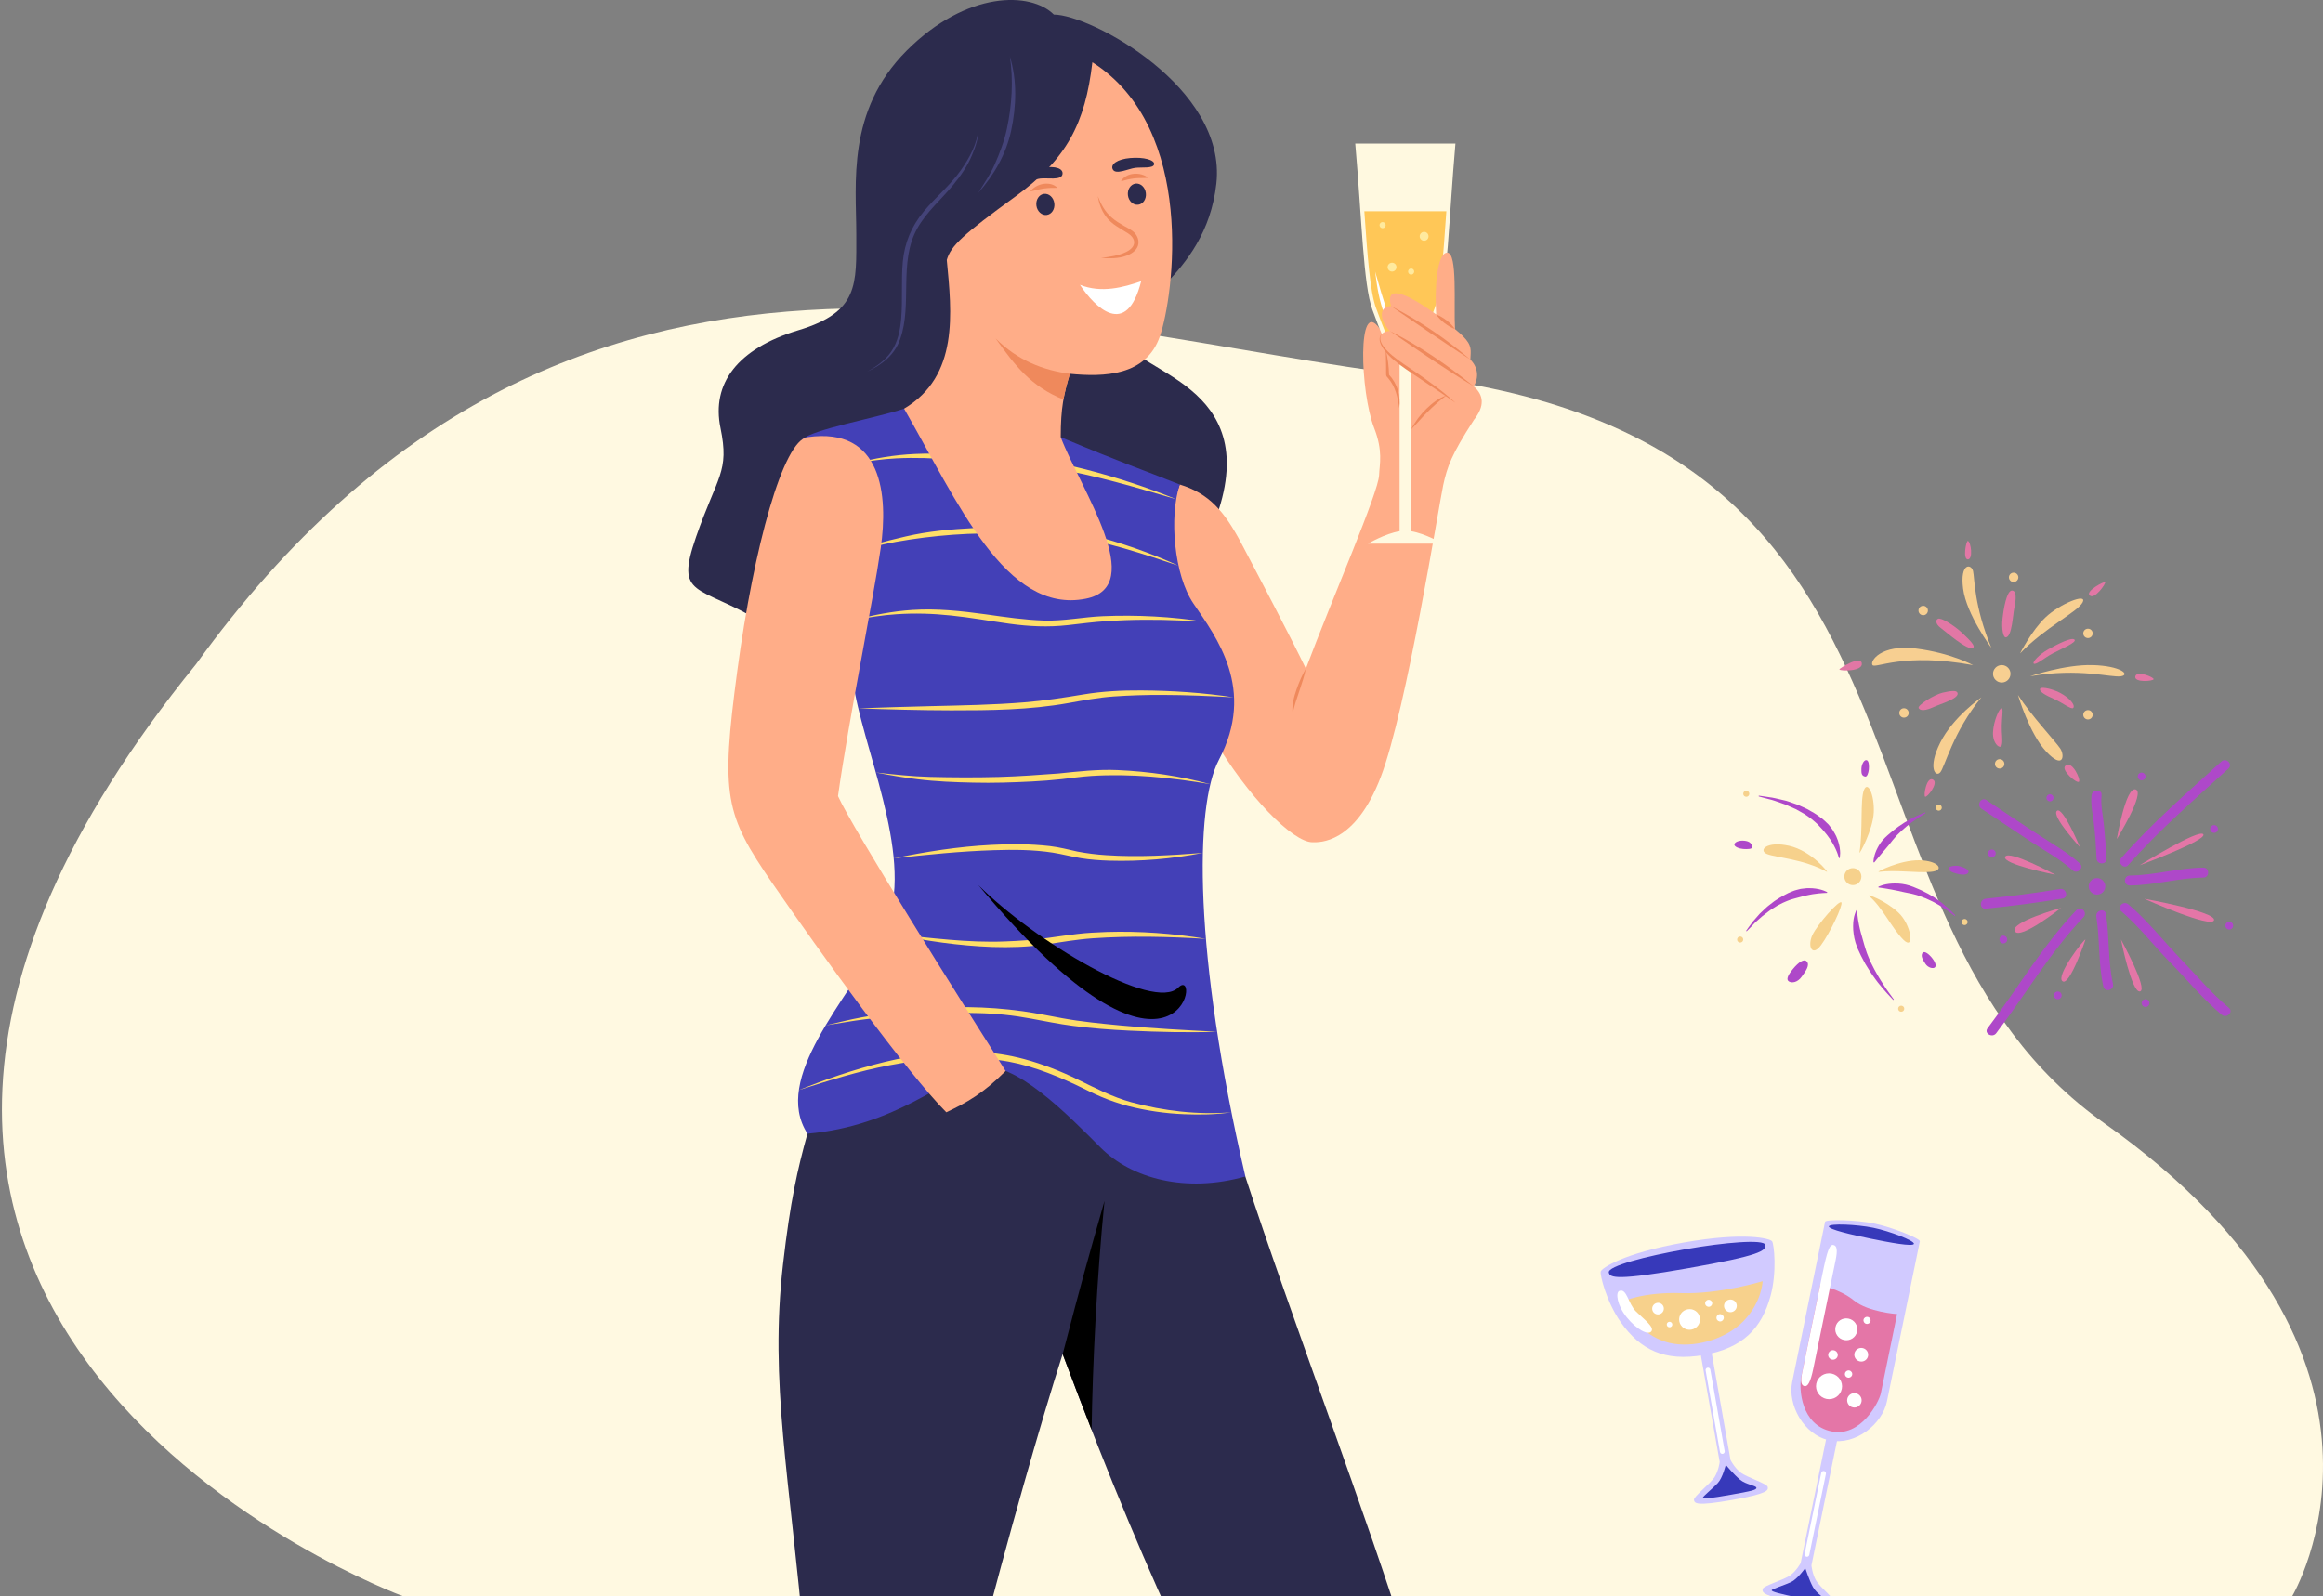 <svg xmlns="http://www.w3.org/2000/svg" xmlns:xlink="http://www.w3.org/1999/xlink" preserveAspectRatio="xMidYMid meet" width="486" height="334" viewBox="0 0 486 334" style="width:100%;height:100%"><rect x="0" y="0" width="486" height="334" fill="#808080" stroke="none"/><defs><animateTransform repeatCount="indefinite" dur="2.002s" begin="0s" xlink:href="#_R_G_L_4_G" fill="freeze" attributeName="transform" from="0.75 0.75" to="0.75 0.75" type="scale" additive="sum" keyTimes="0;0.5;1" values="0.75 0.75;1 1;0.75 0.75" keySplines="0.333 0 0.667 1;0.333 0 0.833 1" calcMode="spline"/><animateTransform repeatCount="indefinite" dur="2.002s" begin="0s" xlink:href="#_R_G_L_4_G" fill="freeze" attributeName="transform" from="-33.182 -27.195" to="-33.182 -27.195" type="translate" additive="sum" keyTimes="0;1" values="-33.182 -27.195;-33.182 -27.195" keySplines="0 0 1 1" calcMode="spline"/><animateTransform repeatCount="indefinite" dur="2.002s" begin="0s" xlink:href="#_R_G_L_3_G" fill="freeze" attributeName="transform" from="0.75 0.75" to="0.75 0.75" type="scale" additive="sum" keyTimes="0;0.417;1" values="0.75 0.75;1 1;0.75 0.75" keySplines="0.333 0 0.667 1;0.333 0 0.833 1" calcMode="spline"/><animateTransform repeatCount="indefinite" dur="2.002s" begin="0s" xlink:href="#_R_G_L_3_G" fill="freeze" attributeName="transform" from="-24.851 -26.637" to="-24.851 -26.637" type="translate" additive="sum" keyTimes="0;1" values="-24.851 -26.637;-24.851 -26.637" keySplines="0 0 1 1" calcMode="spline"/><animateTransform repeatCount="indefinite" dur="2.002s" begin="0s" xlink:href="#_R_G_L_2_G" fill="freeze" attributeName="transform" from="0.75 0.75" to="0.75 0.75" type="scale" additive="sum" keyTimes="0;0.583;1" values="0.75 0.75;1 1;0.75 0.75" keySplines="0.333 0 0.667 1;0.333 0 0.833 1" calcMode="spline"/><animateTransform repeatCount="indefinite" dur="2.002s" begin="0s" xlink:href="#_R_G_L_2_G" fill="freeze" attributeName="transform" from="-27.201 -29.662" to="-27.201 -29.662" type="translate" additive="sum" keyTimes="0;1" values="-27.201 -29.662;-27.201 -29.662" keySplines="0 0 1 1" calcMode="spline"/><animateTransform repeatCount="indefinite" dur="2.002s" begin="0s" xlink:href="#_R_G_L_1_G" fill="freeze" attributeName="transform" from="0" to="0" type="rotate" additive="sum" keyTimes="0;0.5;1" values="0;5;0" keySplines="0.333 0 0.667 1;0.333 0 0.667 1" calcMode="spline"/><animateTransform repeatCount="indefinite" dur="2.002s" begin="0s" xlink:href="#_R_G_L_1_G" fill="freeze" attributeName="transform" from="-18.788 -28.985" to="-18.788 -28.985" type="translate" additive="sum" keyTimes="0;1" values="-18.788 -28.985;-18.788 -28.985" keySplines="0 0 1 1" calcMode="spline"/><animateTransform repeatCount="indefinite" dur="2.002s" begin="0s" xlink:href="#_R_G_L_0_G" fill="freeze" attributeName="transform" from="0" to="0" type="rotate" additive="sum" keyTimes="0;0.5;1" values="0;-15;0" keySplines="0.333 0 0.667 1;0.333 0 0.667 1" calcMode="spline"/><animateTransform repeatCount="indefinite" dur="2.002s" begin="0s" xlink:href="#_R_G_L_0_G" fill="freeze" attributeName="transform" from="-16.851 -41.201" to="-16.851 -41.201" type="translate" additive="sum" keyTimes="0;1" values="-16.851 -41.201;-16.851 -41.201" keySplines="0 0 1 1" calcMode="spline"/><animate attributeType="XML" attributeName="opacity" dur="2s" from="0" to="1" xlink:href="#time_group"/></defs><g id="_R_G"><g id="_R_G_L_6_G" transform=" translate(219.245, 182.5) translate(-290.495, -151.75)"><path id="_R_G_L_6_G_D_0_P_0" fill="#fff9e1" fill-opacity="1" fill-rule="nonzero" d=" M155.51 303.25 C155.51,303.25 550.81,303.25 550.81,303.25 C550.81,303.25 580.74,253.26 511.57,204.35 C449.51,160.48 484.43,61.99 367.95,48.05 C289.99,38.72 190.25,0.25 112.25,108.25 C0.25,246.25 155.51,303.25 155.51,303.25z "/></g><g id="_R_G_L_5_G" transform=" translate(225.932, 171.494) translate(-85.026, -173.756)"><path id="_R_G_L_5_G_D_0_P_0" fill="#2c2b4d" fill-opacity="1" fill-rule="nonzero" d=" M28.02 239.5 C25.95,246.92 24.44,253.54 22.92,266.74 C20.04,291.67 24.32,311.04 27.45,347.26 C27.45,347.26 63.97,347.26 63.97,347.26 C69.88,324.28 76.95,299.54 81.41,285.62 C91.43,312.45 99.52,331.29 106.97,347.26 C106.97,347.26 153.7,347.26 153.7,347.26 C145.7,321.14 128.91,277.01 119.63,248.45 C85.79,204.4 54.61,218.47 28.01,239.5 C28.01,239.5 28.02,239.5 28.02,239.5z "/><path id="_R_G_L_5_G_D_1_P_0" fill="#000000" fill-opacity="1" fill-rule="nonzero" d=" M87.47 301.46 C85.53,296.5 83.52,291.23 81.42,285.61 C85.53,269.82 86.46,266.57 90.17,253.57 C88.56,269.72 87.67,287.96 87.47,301.46z "/><path id="_R_G_L_5_G_D_2_P_0" fill="#2c2b4d" fill-opacity="1" fill-rule="nonzero" d=" M79.57 5.31 C87.23,5.31 115.81,20.55 113.57,40.69 C111.33,60.82 93.25,66.26 94.63,73.29 C96.01,80.32 123.37,82.38 113.68,110.11 C78.46,121.55 37.28,129.86 18.44,132.42 C5.04,124.43 0.25,127.5 4.72,114.61 C9.19,101.73 11.74,101.09 9.83,91.82 C7.91,82.56 13.34,75.21 26.11,71.37 C38.87,67.53 38.24,61.78 38.24,51.23 C38.24,40.69 36.16,25.5 48.77,12.87 C61.38,0.25 74.78,0.51 79.57,5.31z "/><path id="_R_G_L_5_G_D_3_P_0" fill="#444378" fill-opacity="1" fill-rule="nonzero" d=" M70.37 14.05 C71.12,19.09 70.81,24.24 69.75,29.2 C69.19,31.83 68.24,34.32 67.15,36.77 C66.22,38.84 64.95,40.68 63.77,42.6 C67.05,38.89 69.57,34.54 70.63,29.65 C71.73,24.55 71.92,19.09 70.36,14.05 C70.36,14.05 70.37,14.05 70.37,14.05z "/><path id="_R_G_L_5_G_D_4_P_0" fill="#444378" fill-opacity="1" fill-rule="nonzero" d=" M63.77 29.18 C63.61,32.29 61.87,35.37 60.13,37.85 C57.89,41.05 54.83,43.51 52.36,46.5 C49.8,49.59 48.34,53.06 47.97,57.05 C47.61,61.01 47.97,65 47.63,68.96 C47.42,71.38 46.93,73.84 45.52,75.88 C44.27,77.71 42.47,78.91 40.58,80 C43.66,78.54 46.23,76.57 47.41,73.25 C48.74,69.53 48.62,65.42 48.7,61.52 C48.78,57.56 49.02,53.58 51.01,50.04 C52.95,46.58 55.99,44.03 58.48,41 C60.08,39.06 61.54,36.96 62.49,34.63 C63.19,32.93 63.85,31.04 63.78,29.18 C63.78,29.18 63.77,29.18 63.77,29.18z "/><path id="_R_G_L_5_G_D_5_P_0" fill="#ffad88" fill-opacity="1" fill-rule="nonzero" d=" M105.91 103.65 C112.08,105.53 115.27,109.26 118.89,116.13 C122.51,123 129.11,135.58 132.3,142.18 C137.83,127.48 147.49,105.32 147.62,101.69 C147.71,99.35 148.48,96.68 146.57,91.79 C143.65,84.25 143.03,64.33 147.71,71 C156.89,80.2 165.93,84.7 167.42,90.19 C162.73,97.43 161.88,99.92 161.03,103.79 C160.18,107.66 153.36,150.78 147.96,164.87 C142.55,178.99 135.05,178.51 133.69,178.51 C129.54,178.51 120.04,168.85 112.94,156.7 C106.56,136.88 99.85,119.58 105.92,103.65 C105.92,103.65 105.91,103.65 105.91,103.65z "/><path id="_R_G_L_5_G_D_6_P_0" fill="#ef895c" fill-opacity="1" fill-rule="nonzero" d=" M132.29 142.19 C131.51,143.54 130.89,144.98 130.37,146.45 C129.81,148.05 129.31,149.86 129.53,151.56 C130.21,148.38 131.65,145.39 132.29,142.19 C132.29,142.19 132.29,142.19 132.29,142.19z "/><path id="_R_G_L_5_G_D_7_P_0" fill="#fff9e0" fill-opacity="1" fill-rule="nonzero" d=" M151.92 78.23 C149.1,74.97 147.93,71.73 146.22,67.08 C144.29,61.83 144.02,48.05 142.63,32.31 C142.63,32.31 163.59,32.31 163.59,32.31 C162.21,48.05 161.93,61.83 160,67.08 C158.3,71.73 157.12,74.97 154.3,78.23 C154.3,78.23 154.3,113.42 154.3,113.42 C157.36,113.92 160.93,116.03 160.93,116.03 C160.93,116.03 145.29,116.03 145.29,116.03 C145.29,116.03 148.86,113.91 151.91,113.42 C151.91,113.42 151.91,78.23 151.91,78.23 C151.91,78.23 151.92,78.23 151.92,78.23z "/><path id="_R_G_L_5_G_D_8_P_0" fill="#ffc757" fill-opacity="1" fill-rule="nonzero" d=" M161.69 46.47 C161.04,55.9 160.51,63.32 159.23,66.8 C159.23,66.8 159.18,66.92 159.18,66.92 C157.56,71.34 156.47,74.31 154.02,77.29 C154.02,77.29 152.21,77.29 152.21,77.29 C149.76,74.31 148.67,71.34 147.05,66.92 C147.05,66.92 147,66.8 147,66.8 C145.72,63.32 145.19,55.9 144.53,46.47 C144.53,46.47 161.69,46.47 161.69,46.47z "/><path id="_R_G_L_5_G_D_9_P_0" fill="#ffea9e" fill-opacity="1" fill-rule="nonzero" d=" M151.83 65.94 C151.83,66.29 152.11,66.58 152.47,66.58 C152.82,66.58 153.11,66.29 153.11,65.94 C153.11,65.58 152.82,65.3 152.47,65.3 C152.11,65.3 151.83,65.58 151.83,65.94z "/><path id="_R_G_L_5_G_D_10_P_0" fill="#ffea9e" fill-opacity="1" fill-rule="nonzero" d=" M147.71 49.37 C147.71,49.73 147.99,50.02 148.35,50.02 C148.7,50.02 148.99,49.73 148.99,49.37 C148.99,49.02 148.7,48.73 148.35,48.73 C147.99,48.73 147.71,49.02 147.71,49.37z "/><path id="_R_G_L_5_G_D_11_P_0" fill="#ffea9e" fill-opacity="1" fill-rule="nonzero" d=" M153.68 68.88 C153.68,69.24 153.97,69.52 154.32,69.52 C154.67,69.52 154.96,69.24 154.96,68.88 C154.96,68.53 154.67,68.24 154.32,68.24 C153.97,68.24 153.68,68.52 153.68,68.88z "/><path id="_R_G_L_5_G_D_12_P_0" fill="#ffea9e" fill-opacity="1" fill-rule="nonzero" d=" M153.68 59.09 C153.68,59.44 153.97,59.73 154.32,59.73 C154.67,59.73 154.96,59.44 154.96,59.09 C154.96,58.73 154.67,58.45 154.32,58.45 C153.97,58.45 153.68,58.73 153.68,59.09z "/><path id="_R_G_L_5_G_D_13_P_0" fill="#ffea9e" fill-opacity="1" fill-rule="nonzero" d=" M149.4 58.16 C149.4,58.67 149.82,59.09 150.33,59.09 C150.84,59.09 151.25,58.67 151.25,58.16 C151.25,57.65 150.84,57.24 150.33,57.24 C149.82,57.24 149.4,57.65 149.4,58.16z "/><path id="_R_G_L_5_G_D_14_P_0" fill="#ffea9e" fill-opacity="1" fill-rule="nonzero" d=" M156.11 51.71 C156.11,52.22 156.53,52.64 157.04,52.64 C157.55,52.64 157.96,52.22 157.96,51.71 C157.96,51.2 157.55,50.78 157.04,50.78 C156.53,50.78 156.11,51.2 156.11,51.71z "/><path id="_R_G_L_5_G_D_15_P_0" fill="#ffffff" fill-opacity="1" fill-rule="nonzero" d=" M146.79 59.09 C148.63,65.66 149.65,68.57 151.25,72.93 C149.08,69.16 147.71,66.96 146.79,59.09z "/><path id="_R_G_L_5_G_D_16_P_0" fill="#ffad88" fill-opacity="1" fill-rule="nonzero" d=" M149.9 71.53 C147.59,69.22 147.57,66.32 150.12,66.32 C148.66,61.09 154.66,64.5 159.56,68.06 C159.22,62.83 159.69,55.13 161.88,55.13 C164.07,55.13 163.21,66.02 163.5,71.12 C164.25,71.75 164.83,72.25 165.12,72.56 C167.2,74.63 166.77,75.59 166.72,77.51 C168.34,79.14 168.53,81.3 167.41,83.11 C169.51,84.92 169.8,87.21 167.41,90.19 C162.94,84.97 153.68,79.94 150.32,76.91 C146.85,73.78 147.41,71.53 149.9,71.53 C149.9,71.53 149.9,71.53 149.9,71.53z "/><path id="_R_G_L_5_G_D_17_P_0" fill="#ef895c" fill-opacity="1" fill-rule="nonzero" d=" M161.69 85.03 C160.13,85.52 158.69,86.66 157.53,87.79 C156.23,89.05 155.14,90.49 154.32,92.11 C155.54,90.91 156.6,89.57 157.84,88.38 C159.05,87.19 160.31,86.03 161.69,85.03z "/><path id="_R_G_L_5_G_D_18_P_0" fill="#ef895c" fill-opacity="1" fill-rule="nonzero" d=" M148.99 75.52 C149.03,76.62 149.07,77.73 149.08,78.84 C149.08,79.35 149.08,79.86 149.08,80.37 C149.08,80.93 149.11,80.95 149.48,81.36 C151.04,83.13 151.53,85.41 151.83,87.68 C152.16,85.04 151.45,82.53 149.62,80.59 C149.64,80.67 149.67,80.74 149.71,80.81 C149.65,79.05 149.49,77.22 148.99,75.52 C149.12,75.95 149.02,76.41 148.99,75.52z "/><path id="_R_G_L_5_G_D_19_P_0" fill="#ef895c" fill-opacity="1" fill-rule="nonzero" d=" M166.72 77.51 C161.64,73.16 156.06,69.37 150.12,66.32 C152.84,68.25 155.64,70.07 158.37,71.97 C161.15,73.83 163.9,75.72 166.72,77.5 C166.72,77.5 166.72,77.51 166.72,77.51z "/><path id="_R_G_L_5_G_D_20_P_0" fill="#ef895c" fill-opacity="1" fill-rule="nonzero" d=" M167.41 83.1 C161.99,78.7 156.13,74.67 149.89,71.53 C155.64,75.5 161.43,79.49 167.41,83.1z "/><path id="_R_G_L_5_G_D_21_P_0" fill="#ef895c" fill-opacity="1" fill-rule="nonzero" d=" M148.19 72.15 C146.88,73.41 148.7,75.63 149.58,76.55 C151.01,78.05 152.76,79.17 154.45,80.35 C157.5,82.42 160.59,84.43 163.59,86.55 C160.99,84.15 158.12,82.12 155.22,80.1 C153.6,78.98 151.91,77.93 150.39,76.66 C149.38,75.82 147.01,73.65 148.19,72.15z "/><path id="_R_G_L_5_G_D_22_P_0" fill="#ef895c" fill-opacity="1" fill-rule="nonzero" d=" M163.5 71.12 C162.6,69.8 161.05,68.62 159.56,68.05 C160.44,69.37 162.02,70.58 163.5,71.12z "/><path id="_R_G_L_5_G_D_23_P_0" fill="#4340b7" fill-opacity="1" fill-rule="nonzero" d=" M81.01 93.74 C94.74,99.5 97.21,100.18 105.91,103.65 C103.67,110.37 104.71,122.61 108.79,128.58 C113.57,135.62 121.91,146.44 114.09,161.3 C109,170.98 108.79,201.78 119.64,248.45 C107.19,251.96 95.86,248.93 89.32,242.38 C82.77,235.82 71.12,223.84 64.1,225.76 C57.07,227.67 46.54,237.9 28.03,239.5 C20.53,227.9 36.33,211.69 43.67,197.95 C51.01,184.2 40.8,162.15 37.93,147.13 C37.93,132.75 35.56,111.16 26.94,94.22 C29.04,92.11 42.37,89.74 48.25,87.78 C55.48,89.76 72.08,91.99 81.02,93.75 C81.02,93.75 81.01,93.74 81.01,93.74z "/><path id="_R_G_L_5_G_D_24_P_0" fill="#ffde68" fill-opacity="1" fill-rule="nonzero" d=" M37.92 99.25 C40.79,98.75 43.65,98.33 46.57,98.18 C50.52,97.98 54.47,98.13 58.41,98.45 C62.51,98.79 66.59,99.34 70.69,99.61 C73.64,99.81 76.53,99.78 79.47,100.26 C88.18,101.68 96.71,104.25 105.17,106.73 C99.03,104.22 92.64,102.14 86.22,100.49 C82.55,99.55 78.81,98.7 75.02,98.52 C71.89,98.36 68.78,98.21 65.66,97.93 C60.64,97.45 55.56,97.02 50.51,97.26 C46.22,97.46 42.06,98.14 37.91,99.26 C37.91,99.26 37.92,99.25 37.92,99.25z "/><path id="_R_G_L_5_G_D_25_P_0" fill="#ffde68" fill-opacity="1" fill-rule="nonzero" d=" M105.67 120.66 C99.76,117.94 93.51,115.77 87.22,114.18 C85.32,113.7 83.39,113.29 81.44,113.01 C79.42,112.73 77.39,112.7 75.35,112.66 C71.22,112.61 67.07,112.53 62.94,112.75 C58.14,113 53.27,113.42 48.58,114.52 C46.38,115.03 44.19,115.54 42.05,116.24 C40.67,116.68 39.3,117.14 37.92,117.59 C40.79,116.9 43.64,116.18 46.54,115.65 C50.49,114.94 54.43,114.46 58.44,114.16 C62.48,113.86 66.55,113.84 70.61,113.88 C74.6,113.91 78.61,113.78 82.57,114.38 C90.45,115.56 98.14,118.13 105.67,120.65 C105.67,120.65 105.67,120.66 105.67,120.66z "/><path id="_R_G_L_5_G_D_26_P_0" fill="#ffde68" fill-opacity="1" fill-rule="nonzero" d=" M111.38 132.42 C104.24,131.27 96.98,130.91 89.75,131.21 C85.67,131.39 81.61,132.25 77.52,132.12 C73.42,131.99 69.39,131.39 65.33,130.82 C60.24,130.12 55.1,129.56 49.96,129.9 C45.84,130.17 41.9,130.94 37.92,131.98 C40.81,131.46 43.69,130.99 46.63,130.8 C50.47,130.54 54.31,130.66 58.13,131.07 C62.21,131.49 66.24,132.23 70.3,132.79 C74.37,133.35 78.39,133.54 82.47,133.08 C85.17,132.78 87.84,132.42 90.54,132.25 C93.21,132.07 95.87,131.97 98.54,131.96 C101.1,131.95 103.66,131.99 106.22,132.11 C106.63,132.13 111.38,132.33 111.38,132.42z "/><path id="_R_G_L_5_G_D_27_P_0" fill="#ffde68" fill-opacity="1" fill-rule="nonzero" d=" M117.27 148.2 C110.87,147.21 104.33,146.78 97.87,146.74 C93.79,146.71 89.71,146.92 85.69,147.59 C81.61,148.27 77.55,148.89 73.43,149.23 C66.88,149.77 60.3,149.87 53.73,150.03 C48.7,150.16 43.68,150.3 38.65,150.49 C45.13,150.72 51.61,150.9 58.09,150.91 C66.23,150.92 74.48,150.83 82.52,149.4 C85.72,148.83 88.92,148.22 92.16,148 C95.51,147.77 98.86,147.67 102.22,147.68 C107.24,147.69 112.25,147.91 117.27,148.19 C117.27,148.19 117.27,148.2 117.27,148.2z "/><path id="_R_G_L_5_G_D_28_P_0" fill="#ffde68" fill-opacity="1" fill-rule="nonzero" d=" M112.3 166.37 C106.03,164.65 99.41,163.7 92.92,163.41 C88.77,163.23 84.7,163.69 80.58,164.12 C76.42,164.43 72.26,164.73 68.09,164.85 C63.28,164.98 58.48,164.96 53.67,164.84 C49.87,164.74 46.09,164.33 42.31,163.91 C45.22,164.48 48.12,164.97 51.06,165.33 C54.94,165.81 58.86,165.96 62.76,166.04 C66.83,166.14 70.9,166.01 74.97,165.8 C77.06,165.69 79.15,165.54 81.22,165.31 C83.26,165.08 85.33,164.77 87.38,164.64 C95.69,164.11 104.1,164.98 112.3,166.37z "/><path id="_R_G_L_5_G_D_29_P_0" fill="#ffde68" fill-opacity="1" fill-rule="nonzero" d=" M110.74 180.74 C104.01,181.25 97.23,181.67 90.49,181.21 C88.48,181.08 86.49,180.84 84.51,180.46 C82.59,180.03 80.68,179.54 78.73,179.31 C74.66,178.85 70.57,178.83 66.48,179.06 C59.61,179.41 52.78,180.48 46.06,181.88 C53.03,181.11 59.99,180.39 67.01,180.17 C71.09,180.04 75.29,180.05 79.34,180.68 C81.32,180.99 83.25,181.52 85.22,181.84 C87.19,182.16 89.18,182.3 91.18,182.36 C97.67,182.56 104.36,181.98 110.74,180.74z "/><path id="_R_G_L_5_G_D_30_P_0" fill="#ffde68" fill-opacity="1" fill-rule="nonzero" d=" M111.38 198.73 C104.58,197.59 97.53,197.08 90.64,197.29 C88.57,197.38 86.51,197.45 84.45,197.71 C82.49,197.96 80.54,198.21 78.59,198.5 C75.53,198.96 72.45,199.15 69.36,199.27 C61.56,199.58 53.8,198.51 46.06,197.76 C52.87,199.17 59.73,200.18 66.68,200.43 C70.31,200.55 74.03,200.44 77.63,199.93 C81,199.44 84.38,198.84 87.78,198.61 C95.65,198.07 103.51,198.27 111.38,198.73z "/><path id="_R_G_L_5_G_D_31_P_0" fill="#ffde68" fill-opacity="1" fill-rule="nonzero" d=" M113.73 218.17 C106.97,217.82 100.2,217.48 93.47,216.84 C89.43,216.45 85.41,216.07 81.42,215.35 C78.64,214.85 75.87,214.26 73.08,213.87 C65.47,212.82 57.81,212.75 50.17,213.56 C46.57,213.95 43.01,214.5 39.44,215.14 C36.88,215.6 34.34,216.26 31.81,216.84 C34.58,216.41 37.36,215.88 40.15,215.55 C43.98,215.09 47.8,214.67 51.65,214.38 C55.65,214.09 59.65,214.18 63.65,214.26 C67.33,214.33 71.14,214.73 74.77,215.41 C77.66,215.94 80.57,216.54 83.48,216.92 C87.4,217.45 91.37,217.74 95.32,217.93 C101.45,218.22 107.59,218.37 113.72,218.17 C113.72,218.17 113.73,218.17 113.73,218.17z "/><path id="_R_G_L_5_G_D_32_P_0" fill="#ffde68" fill-opacity="1" fill-rule="nonzero" d=" M116.73 235.02 C109.76,235.6 102.52,234.74 95.79,232.92 C91.84,231.84 88.28,229.97 84.63,228.19 C81,226.42 77.27,224.94 73.37,223.89 C60.6,220.45 47.02,223.14 34.74,227.22 C31.81,228.19 28.93,229.31 26.05,230.43 C32.39,228.41 38.74,226.39 45.29,225.16 C49.24,224.42 53.18,223.85 57.19,223.62 C60.81,223.4 64.43,223.65 68.02,224.1 C73.63,224.79 79.03,226.88 84.12,229.25 C85.93,230.1 87.7,231.04 89.54,231.81 C91.33,232.56 93.18,233.19 95.05,233.7 C98.89,234.68 102.83,235.26 106.79,235.42 C110.08,235.55 113.45,235.52 116.72,235.02 C116.72,235.02 116.73,235.02 116.73,235.02z "/><path id="_R_G_L_5_G_D_33_P_0" fill="#000000" fill-opacity="1" fill-rule="nonzero" d=" M63.77 187.47 C75.58,199.3 100.46,214.07 105.59,208.93 C110.72,203.8 105.91,237.97 63.77,187.47z "/><path id="_R_G_L_5_G_D_34_P_0" fill="#ffad88" fill-opacity="1" fill-rule="nonzero" d=" M28.02 93.74 C22.97,94.47 16.85,116.44 13.34,142.65 C9.83,168.86 10.79,172.7 20.68,187.08 C30.58,201.46 48.93,226.87 57.07,235.02 C61.33,233 64.76,231.11 69.48,226.38 C59.52,210.73 37.6,175.88 34.41,168.85 C36.65,152.88 41.75,128.05 43.35,116.97 C44.94,105.89 43.67,91.51 28.03,93.74 C28.03,93.74 28.02,93.74 28.02,93.74z "/><path id="_R_G_L_5_G_D_35_P_0" fill="#ffad88" fill-opacity="1" fill-rule="nonzero" d=" M87.63 15.29 C86.14,28.08 82.29,35.57 71.43,43.45 C60.58,51.34 58.02,53.68 57.17,56.66 C58.23,67.74 59.73,80.96 48.24,87.78 C59.42,107.24 69.48,130.89 86.25,127.55 C99.3,124.96 85.26,104.82 81.01,93.75 C81.01,87.56 81.65,84.8 82.92,80.48 C90.05,81.17 98.88,80.96 101.75,72.65 C104.63,64.34 109.52,29.18 87.63,15.29 C87.63,15.29 87.63,15.29 87.63,15.29z "/><path id="_R_G_L_5_G_D_36_P_0" fill="#ef895c" fill-opacity="1" fill-rule="nonzero" d=" M89.44 56.25 C91.22,56.35 93.09,56.41 94.79,55.76 C95.69,55.41 96.57,54.9 97.03,54.01 C97.51,53.06 97.26,51.97 96.61,51.16 C96.03,50.44 95.18,50.05 94.38,49.61 C93.44,49.06 92.49,48.51 91.66,47.78 C90.24,46.54 89.45,45.03 88.76,43.3 C89.05,44.9 89.51,46.27 90.48,47.59 C91.65,49.19 93.47,50.06 95.09,51.09 C95.76,51.52 96.41,52.21 96.37,53.07 C96.32,53.99 95.45,54.62 94.7,54.99 C93.06,55.79 91.22,56 89.44,56.25 C89.44,56.25 89.44,56.25 89.44,56.25z "/><path id="_R_G_L_5_G_D_37_P_0" fill="#2c2b4d" fill-opacity="1" fill-rule="nonzero" d=" M75.92 45.28 C76.08,46.5 77.05,47.38 78.08,47.24 C79.12,47.11 79.83,46.01 79.67,44.79 C79.51,43.57 78.54,42.69 77.5,42.83 C76.47,42.96 75.76,44.06 75.92,45.28z "/><path id="_R_G_L_5_G_D_38_P_0" fill="#ef895c" fill-opacity="1" fill-rule="nonzero" d=" M80.33 41.57 C78.8,40.01 75.83,40.68 74.64,42.32 C75.59,42.16 76.5,41.84 77.46,41.71 C78.42,41.58 79.37,41.55 80.33,41.57z "/><path id="_R_G_L_5_G_D_39_P_0" fill="#2c2b4d" fill-opacity="1" fill-rule="nonzero" d=" M81.36 38.8 C81.68,37.55 79.91,36.9 77.24,37.36 C74.43,37.84 72.35,39.06 72.74,39.9 C73.12,40.73 75.35,39.8 76.74,39.62 C78.14,39.44 81.03,40.05 81.36,38.8 C81.36,38.8 81.36,38.8 81.36,38.8z "/><path id="_R_G_L_5_G_D_40_P_0" fill="#2c2b4d" fill-opacity="1" fill-rule="nonzero" d=" M98.82 42.66 C98.97,43.88 98.26,44.97 97.22,45.1 C96.19,45.23 95.23,44.35 95.07,43.13 C94.92,41.91 95.64,40.81 96.67,40.68 C97.71,40.55 98.67,41.44 98.82,42.66z "/><path id="_R_G_L_5_G_D_41_P_0" fill="#ef895c" fill-opacity="1" fill-rule="nonzero" d=" M93.62 40.19 C94.54,39.92 95.48,39.71 96.43,39.59 C97.39,39.47 98.36,39.56 99.32,39.47 C97.76,38.18 94.71,38.28 93.62,40.18 C93.62,40.18 93.62,40.19 93.62,40.19z "/><path id="_R_G_L_5_G_D_42_P_0" fill="#2c2b4d" fill-opacity="1" fill-rule="nonzero" d=" M91.93 37.76 C91.3,36.64 92.85,35.56 95.55,35.33 C98.39,35.08 100.71,35.74 100.55,36.64 C100.39,37.55 98,37.21 96.6,37.38 C95.2,37.56 92.56,38.87 91.93,37.75 C91.93,37.75 91.93,37.76 91.93,37.76z "/><path id="_R_G_L_5_G_D_43_P_0" fill="#ffffff" fill-opacity="1" fill-rule="nonzero" d=" M97.84 61.11 C94.19,62.39 89.5,63.67 85.03,61.86 C88.12,66.55 94.79,73.26 97.84,61.11z "/><path id="_R_G_L_5_G_D_44_P_0" fill="#ef895c" fill-opacity="1" fill-rule="nonzero" d=" M82.93 80.48 C82.34,82.44 81.9,84.08 81.58,85.87 C74.7,83.08 71.41,78.7 67.39,73.08 C71.97,77.66 77.29,79.73 82.93,80.48 C82.93,80.48 82.93,80.48 82.93,80.48z "/></g><g id="_R_G_L_4_G" transform=" translate(384.493, 112.803)"><path id="_R_G_L_4_G_D_0_P_0" fill="#f7cf91" fill-opacity="1" fill-rule="nonzero" d=" M36.13 28.19 C36.13,29.2 35.31,30.02 34.3,30.02 C33.29,30.02 32.47,29.2 32.47,28.19 C32.47,27.19 33.29,26.37 34.3,26.37 C35.31,26.37 36.13,27.19 36.13,28.19z "/><path id="_R_G_L_4_G_D_1_P_0" fill="#f7cf91" fill-opacity="1" fill-rule="nonzero" d=" M38.12 23.95 C38.12,23.95 40.56,19.1 43.51,16.33 C46.46,13.56 52.2,11.22 51.24,13.21 C50.29,15.2 43.29,18.5 38.11,23.95 C38.11,23.95 38.12,23.95 38.12,23.95z "/><path id="_R_G_L_4_G_D_2_P_0" fill="#f7cf91" fill-opacity="1" fill-rule="nonzero" d=" M30.04 33.13 C30.04,33.13 24.13,37.2 21.44,42.58 C18.74,47.94 20.48,49.94 21.44,48.81 C22.39,47.69 24.13,40.32 30.04,33.13z "/><path id="_R_G_L_4_G_D_3_P_0" fill="#f7cf91" fill-opacity="1" fill-rule="nonzero" d=" M37.69 32.62 C37.69,32.62 40.04,40.67 43.6,44.48 C47.17,48.29 47.51,45.34 46.56,43.87 C45.6,42.4 40.39,36.86 37.69,32.62z "/><path id="_R_G_L_4_G_D_4_P_0" fill="#f7cf91" fill-opacity="1" fill-rule="nonzero" d=" M40.21 28.71 C40.21,28.71 47.51,26.2 53.34,26.37 C59.17,26.54 61.25,28.37 59.25,28.71 C57.25,29.06 50.56,26.89 40.22,28.71 C40.22,28.71 40.21,28.71 40.21,28.71z "/><path id="_R_G_L_4_G_D_5_P_0" fill="#f7cf91" fill-opacity="1" fill-rule="nonzero" d=" M28.3 26.38 C28.3,26.38 23.78,23.86 16.39,22.91 C9,21.96 6.65,25.58 7.26,26.37 C7.87,27.16 13.69,23.69 28.3,26.38z "/><path id="_R_G_L_4_G_D_6_P_0" fill="#f7cf91" fill-opacity="1" fill-rule="nonzero" d=" M32.12 22.76 C32.12,22.76 26.91,15.81 26.21,10.36 C25.52,4.9 27.95,5.16 28.3,6.72 C28.65,8.29 28.47,13.94 32.12,22.76z "/><path id="_R_G_L_4_G_D_7_P_0" fill="#e277a5" fill-opacity="1" fill-rule="nonzero" d=" M40.99 26.07 C40.61,25.8 42.12,24.12 44.08,23.04 C46.03,21.96 48.9,20.49 49.51,21.04 C50.11,21.61 46.72,22.99 44.94,23.94 C43.16,24.89 41.47,26.41 40.98,26.06 C40.98,26.06 40.99,26.07 40.99,26.07z "/><path id="_R_G_L_4_G_D_8_P_0" fill="#e277a5" fill-opacity="1" fill-rule="nonzero" d=" M42.35 31.27 C42.62,30.84 45.42,31.4 47.25,32.62 C49.07,33.82 49.63,34.96 49.25,35.34 C48.85,35.74 47.04,34.26 45.26,33.48 C43.48,32.7 41.97,31.88 42.35,31.27z "/><path id="_R_G_L_4_G_D_9_P_0" fill="#e277a5" fill-opacity="1" fill-rule="nonzero" d=" M34.3 35.41 C33.86,35.21 32.6,37.98 32.47,40.4 C32.33,42.82 34.03,44.12 34.3,43.13 C34.57,42.13 34.25,40.83 34.3,38.97 C34.35,37.11 34.64,35.57 34.3,35.4 C34.3,35.4 34.3,35.41 34.3,35.41z "/><path id="_R_G_L_4_G_D_10_P_0" fill="#e277a5" fill-opacity="1" fill-rule="nonzero" d=" M25.02 32.14 C24.8,31.63 23.69,31.74 21.96,32.14 C20.22,32.53 16.52,34.82 16.92,35.4 C17.31,35.99 18.39,35.9 20,35.17 C21.62,34.43 25.52,33.35 25.03,32.14 C25.03,32.14 25.02,32.14 25.02,32.14z "/><path id="_R_G_L_4_G_D_11_P_0" fill="#e277a5" fill-opacity="1" fill-rule="nonzero" d=" M28.3 22.76 C28.8,22.4 27.87,21.4 26.09,19.71 C24.3,18.02 21.6,16.38 20.97,16.68 C20.35,16.98 20.52,17.85 21.52,18.59 C22.51,19.32 27.26,23.51 28.3,22.76z "/><path id="_R_G_L_4_G_D_12_P_0" fill="#e277a5" fill-opacity="1" fill-rule="nonzero" d=" M35.17 20.57 C34.6,20.65 34.23,18.81 34.46,16.64 C34.69,14.46 35.34,10.87 36.39,10.78 C37.44,10.7 37.3,12.69 36.96,14.25 C36.61,15.81 36.47,20.4 35.17,20.57 C35.17,20.57 35.17,20.57 35.17,20.57z "/><path id="_R_G_L_4_G_D_13_P_0" fill="#e277a5" fill-opacity="1" fill-rule="nonzero" d=" M0.32 27.27 C0.25,27.12 4.74,24.25 5.02,25.99 C5.3,27.72 0.5,27.67 0.32,27.27z "/><path id="_R_G_L_4_G_D_14_P_0" fill="#e277a5" fill-opacity="1" fill-rule="nonzero" d=" M27.22 0.39 C26.85,0.25 26.09,4.29 27.22,4.25 C28.34,4.2 27.87,0.65 27.22,0.39z "/><path id="_R_G_L_4_G_D_15_P_0" fill="#e277a5" fill-opacity="1" fill-rule="nonzero" d=" M52.64 11.74 C51.87,10.86 55.72,8.8 55.94,9.02 C56.16,9.24 53.64,12.91 52.64,11.74z "/><path id="_R_G_L_4_G_D_16_P_0" fill="#e277a5" fill-opacity="1" fill-rule="nonzero" d=" M62.24 28.75 C62.5,27.42 66.11,28.88 66.07,29.32 C66.02,29.75 61.98,30.09 62.24,28.75z "/><path id="_R_G_L_4_G_D_17_P_0" fill="#e277a5" fill-opacity="1" fill-rule="nonzero" d=" M47.6 47.45 C46.61,48.34 49.97,51.2 50.44,50.79 C50.9,50.38 48.99,46.17 47.6,47.45z "/><path id="_R_G_L_4_G_D_18_P_0" fill="#e277a5" fill-opacity="1" fill-rule="nonzero" d=" M19.99 50.39 C18.62,49.44 17.87,53.68 18.27,53.91 C18.68,54.14 21.08,51.14 19.99,50.39z "/><path id="_R_G_L_4_G_D_19_P_0" fill="#f7cf91" fill-opacity="1" fill-rule="nonzero" d=" M34.85 47.05 C34.85,47.59 34.41,48.03 33.86,48.03 C33.32,48.03 32.88,47.59 32.88,47.05 C32.88,46.5 33.32,46.06 33.86,46.06 C34.41,46.06 34.85,46.5 34.85,47.05z "/><path id="_R_G_L_4_G_D_20_P_0" fill="#f7cf91" fill-opacity="1" fill-rule="nonzero" d=" M14.83 36.39 C14.83,36.93 14.39,37.37 13.84,37.37 C13.3,37.37 12.86,36.93 12.86,36.39 C12.86,35.84 13.3,35.4 13.84,35.4 C14.39,35.4 14.83,35.84 14.83,36.39z "/><path id="_R_G_L_4_G_D_21_P_0" fill="#f7cf91" fill-opacity="1" fill-rule="nonzero" d=" M53.32 36.77 C53.32,37.31 52.88,37.75 52.34,37.75 C51.79,37.75 51.35,37.31 51.35,36.77 C51.35,36.23 51.79,35.79 52.34,35.79 C52.88,35.79 53.32,36.23 53.32,36.77z "/><path id="_R_G_L_4_G_D_22_P_0" fill="#f7cf91" fill-opacity="1" fill-rule="nonzero" d=" M37.77 8.01 C37.77,8.55 37.32,8.99 36.78,8.99 C36.24,8.99 35.8,8.55 35.8,8.01 C35.8,7.47 36.24,7.03 36.78,7.03 C37.32,7.03 37.77,7.47 37.77,8.01z "/><path id="_R_G_L_4_G_D_23_P_0" fill="#f7cf91" fill-opacity="1" fill-rule="nonzero" d=" M53.32 19.74 C53.32,20.28 52.88,20.72 52.34,20.72 C51.79,20.72 51.35,20.28 51.35,19.74 C51.35,19.2 51.79,18.76 52.34,18.76 C52.88,18.76 53.32,19.2 53.32,19.74z "/><path id="_R_G_L_4_G_D_24_P_0" fill="#f7cf91" fill-opacity="1" fill-rule="nonzero" d=" M18.85 14.96 C18.85,15.5 18.41,15.94 17.86,15.94 C17.32,15.94 16.88,15.5 16.88,14.96 C16.88,14.41 17.32,13.97 17.86,13.97 C18.41,13.97 18.85,14.41 18.85,14.96z "/></g><g id="_R_G_L_3_G" transform=" translate(362.546, 158.696)"><path id="_R_G_L_3_G_D_0_P_0" fill="#f6d18c" fill-opacity="1" fill-rule="nonzero" d=" M25.1 26.52 C26.08,26.52 26.88,25.72 26.88,24.74 C26.88,23.76 26.08,22.97 25.1,22.97 C24.11,22.97 23.31,23.76 23.31,24.74 C23.31,25.72 24.11,26.52 25.1,26.52z "/><path id="_R_G_L_3_G_D_1_P_0" fill="#f6d18c" fill-opacity="1" fill-rule="nonzero" d=" M19.66 23.75 C20.13,24 16.45,19.33 11.75,18.29 C7.06,17.24 5.23,19.24 7.15,20.02 C9.06,20.79 14.69,21.03 19.66,23.74 C19.66,23.74 19.66,23.75 19.66,23.75z "/><path id="_R_G_L_3_G_D_2_P_0" fill="#f6d18c" fill-opacity="1" fill-rule="nonzero" d=" M22.71 30.16 C22.31,29.47 17.67,34.74 16.62,37 C15.57,39.25 16.53,41.67 18.44,39.08 C20.35,36.48 23.04,30.77 22.7,30.16 C22.7,30.16 22.71,30.16 22.71,30.16z "/><path id="_R_G_L_3_G_D_3_P_0" fill="#f6d18c" fill-opacity="1" fill-rule="nonzero" d=" M28.45 28.77 C27.88,28.3 31.78,29.64 34.59,32.24 C37.4,34.84 38.09,40.38 35.66,37.96 C33.23,35.54 31.26,31.12 28.45,28.77z "/><path id="_R_G_L_3_G_D_4_P_0" fill="#f6d18c" fill-opacity="1" fill-rule="nonzero" d=" M30.5 23.75 C29.9,23.83 34.96,21.23 39.04,21.32 C43.13,21.41 44.43,23.5 41.39,23.75 C38.35,24.01 34.21,23.3 30.5,23.75z "/><path id="_R_G_L_3_G_D_5_P_0" fill="#f6d18c" fill-opacity="1" fill-rule="nonzero" d=" M26.48 19.71 C26.38,20.31 29.31,14.95 29.47,11.31 C29.64,7.67 28.22,4.56 27.41,6.64 C26.59,8.72 27.24,14.9 26.48,19.72 C26.48,19.72 26.48,19.71 26.48,19.71z "/><path id="_R_G_L_3_G_D_6_P_0" fill="#ae48c9" fill-opacity="1" fill-rule="nonzero" d=" M29.41 21.74 C29.41,21.74 29.39,21.48 29.46,21.04 C29.53,20.6 29.7,19.98 29.99,19.29 C30.3,18.61 30.72,17.83 31.33,17.12 C31.62,16.76 31.99,16.43 32.35,16.1 C32.73,15.78 33.09,15.45 33.48,15.15 C33.87,14.85 34.25,14.53 34.65,14.26 C35.05,13.99 35.44,13.71 35.83,13.47 C36.22,13.24 36.6,13.01 36.96,12.8 C37.33,12.61 37.69,12.43 38.01,12.27 C38.66,11.93 39.22,11.72 39.61,11.55 C40,11.4 40.23,11.3 40.23,11.3 C40.23,11.3 40.3,11.44 40.3,11.44 C40.3,11.44 40.09,11.58 39.74,11.8 C39.4,12.03 38.87,12.32 38.3,12.75 C38.01,12.95 37.7,13.18 37.37,13.42 C37.06,13.67 36.72,13.93 36.37,14.2 C36.02,14.48 35.69,14.79 35.35,15.09 C35,15.4 34.68,15.74 34.34,16.06 C34.03,16.4 33.72,16.76 33.43,17.11 C33.16,17.48 32.87,17.82 32.61,18.15 C32.33,18.48 32.07,18.8 31.81,19.1 C31.54,19.39 31.32,19.69 31.08,19.95 C30.2,21.01 29.57,21.78 29.57,21.78 C29.57,21.78 29.42,21.74 29.42,21.74 C29.42,21.74 29.41,21.74 29.41,21.74z "/><path id="_R_G_L_3_G_D_7_P_0" fill="#ae48c9" fill-opacity="1" fill-rule="nonzero" d=" M30.43 26.87 C30.43,26.87 30.69,26.73 31.18,26.57 C31.66,26.41 32.37,26.25 33.23,26.2 C34.09,26.15 35.13,26.17 36.18,26.41 C37.25,26.64 38.3,27.12 39.34,27.57 C39.86,27.82 40.36,28.07 40.86,28.34 C41.33,28.63 41.8,28.91 42.25,29.18 C42.68,29.49 43.1,29.79 43.49,30.06 C43.88,30.35 44.21,30.67 44.53,30.93 C45.19,31.46 45.66,31.98 46.01,32.32 C46.35,32.66 46.54,32.86 46.54,32.86 C46.54,32.86 46.43,32.98 46.43,32.98 C46.43,32.98 46.21,32.81 45.82,32.53 C45.62,32.39 45.39,32.22 45.12,32.01 C44.86,31.8 44.54,31.6 44.19,31.38 C43.85,31.17 43.48,30.91 43.07,30.68 C42.66,30.46 42.24,30.22 41.79,29.97 C41.33,29.76 40.86,29.53 40.37,29.31 C39.88,29.11 39.37,28.92 38.87,28.74 C38.35,28.59 37.85,28.41 37.33,28.31 C36.82,28.21 36.32,28.09 35.83,28.01 C35.35,27.9 34.87,27.79 34.43,27.7 C33.98,27.6 33.56,27.53 33.16,27.45 C31.59,27.16 30.46,27.02 30.46,27.02 C30.46,27.02 30.43,26.87 30.43,26.87 C30.43,26.87 30.43,26.87 30.43,26.87z "/><path id="_R_G_L_3_G_D_8_P_0" fill="#ae48c9" fill-opacity="1" fill-rule="nonzero" d=" M25.99 31.82 C25.99,31.82 26.01,33.14 26.41,34.98 C26.59,35.9 26.9,36.95 27.22,38.08 C27.4,38.64 27.52,39.24 27.73,39.83 C27.91,40.42 28.12,41.02 28.38,41.61 C28.38,41.61 28.75,42.49 28.75,42.49 C28.9,42.77 29.04,43.06 29.18,43.34 C29.46,43.9 29.74,44.46 30.05,44.98 C30.36,45.5 30.64,46.02 30.94,46.48 C31.24,46.95 31.52,47.39 31.79,47.8 C32.31,48.63 32.83,49.25 33.14,49.72 C33.48,50.19 33.67,50.46 33.67,50.46 C33.67,50.46 33.55,50.56 33.55,50.56 C33.55,50.56 33.33,50.32 32.93,49.9 C32.55,49.47 31.96,48.89 31.34,48.13 C31.02,47.75 30.69,47.34 30.33,46.9 C29.97,46.47 29.65,45.95 29.28,45.46 C28.91,44.96 28.57,44.41 28.23,43.86 C28.06,43.58 27.89,43.3 27.71,43.02 C27.71,43.02 27.24,42.14 27.24,42.14 C26.91,41.56 26.62,40.95 26.35,40.34 C26.04,39.75 25.84,39.13 25.64,38.53 C25.47,37.92 25.32,37.32 25.26,36.74 C25.23,36.45 25.2,36.17 25.17,35.89 C25.15,35.61 25.16,35.35 25.15,35.09 C25.13,34.58 25.21,34.11 25.25,33.7 C25.32,33.29 25.39,32.93 25.49,32.65 C25.66,32.07 25.84,31.77 25.84,31.77 C25.84,31.77 25.99,31.81 25.99,31.81 C25.99,31.81 25.99,31.82 25.99,31.82z "/><path id="_R_G_L_3_G_D_9_P_0" fill="#ae48c9" fill-opacity="1" fill-rule="nonzero" d=" M19.68 28.15 C19.68,28.15 19.36,28.15 18.83,28.19 C18.56,28.22 18.24,28.22 17.87,28.27 C17.51,28.3 17.1,28.37 16.67,28.43 C16.45,28.46 16.23,28.52 15.99,28.56 C15.75,28.59 15.52,28.64 15.27,28.71 C15.03,28.77 14.77,28.83 14.52,28.88 C14.27,28.96 14.01,29.03 13.74,29.1 C13.21,29.21 12.68,29.42 12.11,29.55 C11.57,29.76 11.01,29.95 10.47,30.22 C9.95,30.51 9.38,30.73 8.9,31.07 C8.41,31.4 7.88,31.67 7.45,32.03 C7,32.38 6.56,32.72 6.15,33.03 C5.75,33.38 5.38,33.71 5.04,34.01 C4.87,34.17 4.71,34.31 4.56,34.45 C4.41,34.6 4.27,34.75 4.15,34.89 C3.89,35.15 3.66,35.39 3.48,35.59 C3.1,35.97 2.88,36.19 2.88,36.19 C2.88,36.19 2.76,36.1 2.76,36.1 C2.76,36.1 2.94,35.84 3.25,35.4 C3.42,35.18 3.61,34.92 3.84,34.61 C3.95,34.46 4.07,34.3 4.2,34.12 C4.34,33.97 4.49,33.79 4.64,33.62 C4.95,33.27 5.29,32.89 5.64,32.48 C6.02,32.1 6.45,31.72 6.88,31.32 C7.3,30.9 7.82,30.57 8.3,30.17 C8.78,29.76 9.35,29.47 9.88,29.11 C10.41,28.77 11.01,28.51 11.57,28.19 C12.16,27.96 12.72,27.67 13.32,27.53 C13.62,27.45 13.9,27.38 14.19,27.31 C14.48,27.27 14.77,27.23 15.05,27.21 C15.6,27.13 16.15,27.17 16.63,27.18 C17.61,27.25 18.4,27.45 18.93,27.64 C19.47,27.83 19.74,28.01 19.74,28.01 C19.74,28.01 19.69,28.16 19.69,28.16 C19.69,28.16 19.68,28.15 19.68,28.15z "/><path id="_R_G_L_3_G_D_10_P_0" fill="#ae48c9" fill-opacity="1" fill-rule="nonzero" d=" M22.19 20.88 C22.19,20.88 22.11,20.53 21.9,19.94 C21.78,19.65 21.67,19.31 21.48,18.93 C21.32,18.55 21.07,18.14 20.83,17.69 C20.55,17.26 20.28,16.79 19.91,16.33 C19.59,15.85 19.16,15.42 18.77,14.92 C18.55,14.69 18.32,14.46 18.11,14.22 C17.9,13.97 17.67,13.73 17.41,13.51 C17.15,13.28 16.9,13.06 16.64,12.84 C16.39,12.61 16.08,12.43 15.81,12.22 C15.81,12.22 14.95,11.63 14.95,11.63 C14.65,11.46 14.35,11.29 14.05,11.12 C13.75,10.96 13.45,10.79 13.15,10.62 C12.84,10.49 12.53,10.35 12.23,10.21 C11.61,9.96 11.04,9.66 10.46,9.48 C9.89,9.28 9.34,9.09 8.84,8.91 C8.34,8.72 7.86,8.62 7.43,8.51 C7.01,8.4 6.64,8.29 6.34,8.22 C5.74,8.05 5.39,7.96 5.39,7.96 C5.39,7.96 5.41,7.8 5.41,7.8 C5.41,7.8 5.77,7.85 6.39,7.94 C6.71,7.99 7.09,8.04 7.52,8.11 C7.95,8.18 8.45,8.22 8.98,8.37 C9.51,8.49 10.08,8.62 10.69,8.77 C11.3,8.88 11.91,9.15 12.57,9.36 C12.89,9.47 13.22,9.58 13.55,9.7 C13.87,9.85 14.2,9.99 14.53,10.14 C14.86,10.29 15.19,10.44 15.53,10.6 C15.53,10.6 16.49,11.15 16.49,11.15 C16.81,11.34 17.15,11.51 17.45,11.73 C17.76,11.95 18.05,12.16 18.35,12.38 C18.66,12.58 18.94,12.82 19.2,13.07 C19.47,13.31 19.73,13.57 19.99,13.82 C20.42,14.38 20.88,14.89 21.18,15.49 C21.33,15.78 21.51,16.04 21.63,16.33 C21.74,16.61 21.85,16.89 21.96,17.16 C22.13,17.7 22.28,18.2 22.34,18.66 C22.42,19.11 22.43,19.51 22.44,19.83 C22.43,20.49 22.34,20.86 22.34,20.86 C22.34,20.86 22.18,20.86 22.18,20.86 C22.18,20.86 22.19,20.88 22.19,20.88z "/><path id="_R_G_L_3_G_D_11_P_0" fill="#ae48c9" fill-opacity="1" fill-rule="nonzero" d=" M15.41 42.45 C14.85,41.92 13.75,42.62 12.54,44.1 C11.32,45.57 11.15,46.36 11.75,46.7 C12.36,47.05 13.52,46.91 14.39,45.69 C15.26,44.48 16.19,43.21 15.41,42.45z "/><path id="_R_G_L_3_G_D_12_P_0" fill="#ae48c9" fill-opacity="1" fill-rule="nonzero" d=" M39.66 40.72 C39.25,41.36 39.71,42.11 40.27,42.98 C40.82,43.84 41.92,44.08 42.27,43.72 C42.62,43.37 42.32,42.51 41.46,41.53 C40.59,40.55 39.91,40.34 39.66,40.72z "/><path id="_R_G_L_3_G_D_13_P_0" fill="#ae48c9" fill-opacity="1" fill-rule="nonzero" d=" M45.16 22.97 C45.25,23.51 45.57,23.81 46.96,24.16 C48.36,24.5 49.11,24.29 49.28,23.82 C49.45,23.35 48.47,22.84 47.48,22.57 C46.5,22.31 45.11,22.61 45.16,22.97z "/><path id="_R_G_L_3_G_D_14_P_0" fill="#ae48c9" fill-opacity="1" fill-rule="nonzero" d=" M27.66 3.81 C26.98,3.66 26.85,3.25 26.88,2.21 C26.91,1.18 27.48,0.25 27.97,0.37 C28.46,0.48 28.52,1.58 28.44,2.33 C28.35,3.09 28.08,3.9 27.66,3.81z "/><path id="_R_G_L_3_G_D_15_P_0" fill="#ae48c9" fill-opacity="1" fill-rule="nonzero" d=" M4.02 18.61 C3.96,17.8 3.5,17.34 2.39,17.23 C1.29,17.11 0.37,17.51 0.3,18 C0.25,18.5 1.35,18.91 2.16,18.96 C2.97,19.02 4.04,18.99 4.01,18.62 C4.01,18.62 4.02,18.61 4.02,18.61z "/><path id="_R_G_L_3_G_D_16_P_0" fill="#f6d18c" fill-opacity="1" fill-rule="nonzero" d=" M3.43 7.41 C3.43,7.76 3.15,8.04 2.8,8.04 C2.44,8.04 2.16,7.76 2.16,7.41 C2.16,7.05 2.44,6.77 2.8,6.77 C3.15,6.77 3.43,7.05 3.43,7.41z "/><path id="_R_G_L_3_G_D_17_P_0" fill="#f6d18c" fill-opacity="1" fill-rule="nonzero" d=" M43.7 10.31 C43.7,10.66 43.42,10.94 43.06,10.94 C42.71,10.94 42.43,10.66 42.43,10.31 C42.43,9.95 42.71,9.67 43.06,9.67 C43.42,9.67 43.7,9.95 43.7,10.31z "/><path id="_R_G_L_3_G_D_18_P_0" fill="#f6d18c" fill-opacity="1" fill-rule="nonzero" d=" M49.11 34.25 C49.11,34.6 48.82,34.89 48.47,34.89 C48.11,34.89 47.83,34.6 47.83,34.25 C47.83,33.9 48.11,33.61 48.47,33.61 C48.82,33.61 49.11,33.9 49.11,34.25z "/><path id="_R_G_L_3_G_D_19_P_0" fill="#f6d18c" fill-opacity="1" fill-rule="nonzero" d=" M35.85 52.39 C35.85,52.74 35.57,53.02 35.21,53.02 C34.86,53.02 34.57,52.74 34.57,52.39 C34.57,52.03 34.86,51.75 35.21,51.75 C35.57,51.75 35.85,52.03 35.85,52.39z "/><path id="_R_G_L_3_G_D_20_P_0" fill="#f6d18c" fill-opacity="1" fill-rule="nonzero" d=" M2.16 37.92 C2.16,38.27 1.87,38.55 1.52,38.55 C1.16,38.55 0.88,38.27 0.88,37.92 C0.88,37.56 1.16,37.28 1.52,37.28 C1.87,37.28 2.16,37.56 2.16,37.92z "/></g><g id="_R_G_L_2_G" transform=" translate(413.191, 158.202)"><path id="_R_G_L_2_G_D_0_P_0" fill="#ae48c9" fill-opacity="1" fill-rule="nonzero" d=" M25.52 29 C26.48,29 27.26,28.23 27.26,27.27 C27.26,26.32 26.48,25.55 25.52,25.55 C24.56,25.55 23.79,26.32 23.79,27.27 C23.79,28.23 24.56,29 25.52,29z "/><path id="_R_G_L_2_G_D_1_P_0" fill="#ae48c9" fill-opacity="1" fill-rule="nonzero" d=" M32.08 22.8 C38.41,15.58 45.94,9.1 53.03,2.62 C54.03,1.72 52.54,0.25 51.56,1.15 C44.46,7.63 36.94,14.1 30.61,21.34 C29.72,22.34 31.2,23.82 32.08,22.8z "/><path id="_R_G_L_2_G_D_2_P_0" fill="#ae48c9" fill-opacity="1" fill-rule="nonzero" d=" M21.22 32.25 C14.1,39.72 8.84,48.78 2.63,56.97 C1.82,58.04 3.63,59.07 4.44,58.01 C10.55,49.96 15.71,41.06 22.71,33.72 C23.63,32.74 22.16,31.27 21.23,32.25 C21.23,32.25 21.22,32.25 21.22,32.25z "/><path id="_R_G_L_2_G_D_3_P_0" fill="#ae48c9" fill-opacity="1" fill-rule="nonzero" d=" M30.61 32.5 C34.32,35.63 37.4,39.72 40.82,43.18 C44.42,46.84 47.68,50.87 51.65,54.16 C52.67,55 54.15,53.54 53.12,52.69 C49.48,49.67 46.46,46.01 43.18,42.62 C39.53,38.84 36.09,34.41 32.08,31.04 C31.07,30.18 29.57,31.64 30.61,32.5z "/><path id="_R_G_L_2_G_D_4_P_0" fill="#ae48c9" fill-opacity="1" fill-rule="nonzero" d=" M1.35 11.02 C4.74,13.29 8.11,15.55 11.51,17.8 C14.52,19.79 17.75,21.52 20.44,23.93 C21.44,24.83 22.92,23.36 21.92,22.47 C19.42,20.22 16.52,18.58 13.71,16.76 C9.91,14.3 6.16,11.75 2.41,9.23 C1.29,8.48 0.25,10.28 1.35,11.03 C1.35,11.03 1.35,11.02 1.35,11.02z "/><path id="_R_G_L_2_G_D_5_P_0" fill="#ae48c9" fill-opacity="1" fill-rule="nonzero" d=" M24.39 8.22 C24.18,10.14 24.61,12.03 24.85,13.93 C25.17,16.42 25.32,18.96 25.44,21.47 C25.5,22.8 27.59,22.81 27.53,21.47 C27.41,19.21 27.19,16.97 27,14.71 C26.82,12.55 26.24,10.4 26.48,8.22 C26.63,6.89 24.54,6.9 24.39,8.22z "/><path id="_R_G_L_2_G_D_6_P_0" fill="#ae48c9" fill-opacity="1" fill-rule="nonzero" d=" M32.39 27.09 C37.58,27.05 42.59,25.49 47.77,25.44 C49.12,25.44 49.12,23.35 47.77,23.36 C42.59,23.4 37.57,24.97 32.39,25.01 C31.04,25.02 31.04,27.1 32.39,27.09z "/><path id="_R_G_L_2_G_D_7_P_0" fill="#ae48c9" fill-opacity="1" fill-rule="nonzero" d=" M25.39 33.61 C26.16,38.47 25.77,43.42 26.86,48.24 C27.16,49.55 29.17,49 28.87,47.69 C27.78,42.88 28.16,37.91 27.4,33.06 C27.19,31.74 25.18,32.3 25.39,33.61z "/><path id="_R_G_L_2_G_D_8_P_0" fill="#ae48c9" fill-opacity="1" fill-rule="nonzero" d=" M2.23 31.95 C7.62,31.4 12.99,30.71 18.33,29.83 C19.66,29.61 19.09,27.61 17.78,27.83 C12.62,28.69 7.43,29.34 2.24,29.87 C0.91,30.01 0.9,32.09 2.24,31.95 C2.24,31.95 2.23,31.95 2.23,31.95z "/><path id="_R_G_L_2_G_D_9_P_0" fill="#e476a7" fill-opacity="1" fill-rule="nonzero" d=" M23.12 38.41 C22.89,38.18 16.8,46.03 18.31,47.13 C19.81,48.23 23.12,38.41 23.12,38.41z "/><path id="_R_G_L_2_G_D_10_P_0" fill="#e476a7" fill-opacity="1" fill-rule="nonzero" d=" M30.54 38.4 C30.54,38.4 32.8,49.67 34.53,49.26 C36.28,48.86 30.54,38.4 30.54,38.4z "/><path id="_R_G_L_2_G_D_11_P_0" fill="#e476a7" fill-opacity="1" fill-rule="nonzero" d=" M35.4 29.87 C35.4,29.87 50.53,32.58 50.01,34.37 C49.48,36.16 35.4,29.87 35.4,29.87z "/><path id="_R_G_L_2_G_D_12_P_0" fill="#e476a7" fill-opacity="1" fill-rule="nonzero" d=" M34.42 22.88 C34.42,22.88 46.94,15.13 47.77,16.38 C48.62,17.63 34.42,22.88 34.42,22.88z "/><path id="_R_G_L_2_G_D_13_P_0" fill="#e476a7" fill-opacity="1" fill-rule="nonzero" d=" M29.67 17.39 C29.67,17.39 31.52,6.36 33.61,7 C35.7,7.63 29.67,17.39 29.67,17.39z "/><path id="_R_G_L_2_G_D_14_P_0" fill="#e476a7" fill-opacity="1" fill-rule="nonzero" d=" M16.8 24.84 C16.8,24.84 7.01,19.53 6.31,21.09 C5.62,22.65 16.8,24.84 16.8,24.84z "/><path id="_R_G_L_2_G_D_15_P_0" fill="#e476a7" fill-opacity="1" fill-rule="nonzero" d=" M18.07 31.77 C18.02,31.77 7.24,34.77 8.34,36.68 C9.44,38.58 18.02,31.77 18.02,31.77 "/><path id="_R_G_L_2_G_D_16_P_0" fill="#ae48c9" fill-opacity="1" fill-rule="nonzero" d=" M54.01 35.5 C54.01,35.95 53.65,36.31 53.2,36.31 C52.75,36.31 52.39,35.95 52.39,35.5 C52.39,35.05 52.75,34.69 53.2,34.69 C53.65,34.69 54.01,35.05 54.01,35.5z "/><path id="_R_G_L_2_G_D_17_P_0" fill="#ae48c9" fill-opacity="1" fill-rule="nonzero" d=" M18.13 50.09 C18.13,50.53 17.77,50.9 17.32,50.9 C16.87,50.9 16.51,50.53 16.51,50.09 C16.51,49.64 16.87,49.28 17.32,49.28 C17.77,49.28 18.13,49.64 18.13,50.09z "/><path id="_R_G_L_2_G_D_18_P_0" fill="#ae48c9" fill-opacity="1" fill-rule="nonzero" d=" M36.49 51.7 C36.49,52.14 36.13,52.51 35.68,52.51 C35.23,52.51 34.87,52.14 34.87,51.7 C34.87,51.25 35.23,50.89 35.68,50.89 C36.13,50.89 36.49,51.25 36.49,51.7z "/><path id="_R_G_L_2_G_D_19_P_0" fill="#ae48c9" fill-opacity="1" fill-rule="nonzero" d=" M50.83 15.27 C50.83,15.72 50.47,16.08 50.02,16.08 C49.57,16.08 49.21,15.72 49.21,15.27 C49.21,14.82 49.57,14.46 50.02,14.46 C50.47,14.46 50.83,14.82 50.83,15.27z "/><path id="_R_G_L_2_G_D_20_P_0" fill="#ae48c9" fill-opacity="1" fill-rule="nonzero" d=" M35.68 4.28 C35.68,4.73 35.31,5.09 34.86,5.09 C34.42,5.09 34.05,4.73 34.05,4.28 C34.05,3.83 34.42,3.47 34.86,3.47 C35.31,3.47 35.68,3.83 35.68,4.28z "/><path id="_R_G_L_2_G_D_21_P_0" fill="#ae48c9" fill-opacity="1" fill-rule="nonzero" d=" M4.34 20.37 C4.34,20.82 3.98,21.18 3.53,21.18 C3.08,21.18 2.72,20.82 2.72,20.37 C2.72,19.92 3.08,19.56 3.53,19.56 C3.98,19.56 4.34,19.92 4.34,20.37z "/><path id="_R_G_L_2_G_D_22_P_0" fill="#ae48c9" fill-opacity="1" fill-rule="nonzero" d=" M16.43 8.75 C16.43,9.16 16.1,9.49 15.69,9.49 C15.28,9.49 14.95,9.16 14.95,8.75 C14.95,8.34 15.28,8.01 15.69,8.01 C16.1,8.01 16.43,8.34 16.43,8.75z "/><path id="_R_G_L_2_G_D_23_P_0" fill="#ae48c9" fill-opacity="1" fill-rule="nonzero" d=" M6.74 38.41 C6.74,38.85 6.38,39.22 5.93,39.22 C5.48,39.22 5.12,38.85 5.12,38.41 C5.12,37.96 5.48,37.6 5.93,37.6 C6.38,37.6 6.74,37.96 6.74,38.41z "/><path id="_R_G_L_2_G_D_24_P_0" fill="#e476a7" fill-opacity="1" fill-rule="nonzero" d=" M21.96 19.07 C21.96,19.07 15.92,12.53 17.14,11.48 C18.35,10.42 21.96,19.07 21.96,19.07z "/></g><g id="_R_G_L_1_G" transform=" translate(334.469, 257.517)"><path id="_R_G_L_1_G_D_0_P_0" fill="#d1caff" fill-opacity="1" fill-rule="nonzero" d=" M36.28 2.25 C35.88,1.64 30.54,0.25 17.83,2.49 C5.12,4.73 0.58,7.87 0.42,8.58 C0.25,9.28 1.61,14.92 4.63,19.19 C8.67,24.89 13.73,27.48 21.98,26.03 C30.24,24.57 34.1,20.4 35.95,13.67 C37.33,8.62 36.68,2.86 36.28,2.25z "/><path id="_R_G_L_1_G_D_1_P_0" fill="#3739ba" fill-opacity="1" fill-rule="nonzero" d=" M2.11 8.76 C2.31,9.89 3.78,10.5 18.78,7.86 C33.77,5.22 35.06,4.21 34.84,2.99 C34.63,1.77 26.34,2.45 18.08,3.91 C9.83,5.36 1.88,7.44 2.11,8.76z "/><path id="_R_G_L_1_G_D_2_P_0" fill="#f7d18c" fill-opacity="1" fill-rule="nonzero" d=" M4.98 14.85 C4.98,14.85 9.25,12.81 17.25,13.08 C25.26,13.35 34.29,10.59 34.29,10.59 C34.29,10.59 34.17,14.92 30.29,18.94 C26.87,22.47 20.76,24.44 15.79,23.69 C10.84,22.95 6.97,19.16 4.97,14.86 C4.97,14.86 4.98,14.85 4.98,14.85z "/><path id="_R_G_L_1_G_D_3_P_0" fill="#ffffff" fill-opacity="1" fill-rule="nonzero" d=" M13.61 16.11 C13.73,16.77 13.28,17.4 12.62,17.52 C11.96,17.64 11.32,17.2 11.21,16.54 C11.09,15.88 11.54,15.25 12.2,15.13 C12.86,15.01 13.5,15.45 13.61,16.11z "/><path id="_R_G_L_1_G_D_4_P_0" fill="#ffffff" fill-opacity="1" fill-rule="nonzero" d=" M21.16 18.21 C21.37,19.39 20.58,20.51 19.39,20.72 C18.2,20.93 17.07,20.15 16.86,18.97 C16.65,17.79 17.44,16.67 18.63,16.46 C19.82,16.25 20.95,17.03 21.16,18.21z "/><path id="_R_G_L_1_G_D_5_P_0" fill="#ffffff" fill-opacity="1" fill-rule="nonzero" d=" M15.39 19.55 C15.45,19.86 15.24,20.17 14.92,20.22 C14.6,20.28 14.3,20.07 14.25,19.75 C14.19,19.44 14.4,19.14 14.72,19.09 C15.03,19.03 15.34,19.24 15.39,19.55z "/><path id="_R_G_L_1_G_D_6_P_0" fill="#ffffff" fill-opacity="1" fill-rule="nonzero" d=" M23.14 15.93 C23.54,15.86 23.81,15.47 23.74,15.08 C23.67,14.68 23.28,14.41 22.88,14.48 C22.48,14.55 22.21,14.93 22.28,15.33 C22.35,15.73 22.73,16 23.14,15.93z "/><path id="_R_G_L_1_G_D_7_P_0" fill="#ffffff" fill-opacity="1" fill-rule="nonzero" d=" M28.87 15.51 C29,16.23 28.52,16.92 27.79,17.05 C27.06,17.18 26.37,16.7 26.24,15.98 C26.11,15.25 26.6,14.57 27.33,14.44 C28.06,14.31 28.74,14.79 28.87,15.51z "/><path id="_R_G_L_1_G_D_8_P_0" fill="#ffffff" fill-opacity="1" fill-rule="nonzero" d=" M25.53 19 C25.95,18.92 26.23,18.52 26.16,18.11 C26.08,17.7 25.69,17.42 25.27,17.49 C24.85,17.57 24.57,17.96 24.65,18.38 C24.72,18.79 25.12,19.07 25.53,19z "/><path id="_R_G_L_1_G_D_9_P_0" fill="#ffffff" fill-opacity="1" fill-rule="nonzero" d=" M4.31 12.62 C3.49,12.93 3.83,15.65 5.88,18.16 C7.91,20.68 10.33,21.97 11.02,21.08 C11.71,20.18 9.46,18.56 7.8,16.92 C6.14,15.27 5.9,12.01 4.31,12.62z "/><path id="_R_G_L_1_G_D_10_P_0" fill="#d1caff" fill-opacity="1" fill-rule="nonzero" d=" M27.89 56.37 C20.24,57.72 20.05,57.04 19.93,56.35 C19.81,55.66 23.38,52.96 24.24,51.58 C25.1,50.19 25.31,48.41 25.31,48.41 C25.31,48.41 21.19,25.06 21.19,25.06 C21.19,25.06 23.47,24.66 23.47,24.66 C23.47,24.66 27.58,48.01 27.58,48.01 C27.58,48.01 28.39,49.61 29.68,50.62 C30.97,51.62 35.24,52.94 35.36,53.63 C35.48,54.32 35.55,55.02 27.89,56.37z "/><path id="_R_G_L_1_G_D_11_P_0" fill="#3739ba" fill-opacity="1" fill-rule="nonzero" d=" M26.59 49 C26.59,49 25.93,51.74 24.9,52.84 C23.87,53.95 21.73,55.64 21.78,55.92 C21.83,56.2 23.49,56 27.69,55.26 C31.9,54.52 33.07,54.27 32.99,53.8 C32.91,53.33 30.83,53.16 29.57,52.12 C28.3,51.08 26.58,49.01 26.58,49.01 C26.58,49.01 26.59,49 26.59,49z "/><path id="_R_G_L_1_G_D_12_P_0" stroke="#ffffff" stroke-linecap="round" stroke-linejoin="round" fill="none" stroke-width="1" stroke-opacity="1" d=" M22.86 29.18 C22.86,29.18 25.86,46.22 25.86,46.22 "/></g><g id="_R_G_L_0_G" transform=" translate(368.317, 254.872)"><path id="_R_G_L_0_G_D_0_P_0" fill="#d1caff" fill-opacity="1" fill-rule="nonzero" d=" M7.86 80.59 C0.25,79.02 0.32,78.32 0.47,77.63 C0.61,76.95 4.92,75.75 6.23,74.78 C7.55,73.82 8.4,72.23 8.4,72.23 C8.4,72.23 13.85,45.7 13.85,45.7 C13.85,45.7 16.11,46.17 16.11,46.17 C16.11,46.17 10.66,72.7 10.66,72.7 C10.66,72.7 10.82,74.49 11.64,75.9 C12.47,77.3 15.96,80.1 15.82,80.79 C15.68,81.48 15.47,82.15 7.86,80.59z "/><path id="_R_G_L_0_G_D_1_P_0" fill="#3739ba" fill-opacity="1" fill-rule="nonzero" d=" M9.37 73.26 C9.37,73.26 7.75,75.56 6.38,76.21 C5.02,76.85 2.4,77.63 2.34,77.91 C2.29,78.19 3.9,78.63 8.09,79.49 C12.27,80.35 13.46,80.54 13.55,80.07 C13.65,79.61 11.77,78.68 10.98,77.25 C10.2,75.82 9.36,73.26 9.36,73.26 C9.36,73.26 9.37,73.26 9.37,73.26z "/><path id="_R_G_L_0_G_D_2_P_0" stroke="#ffffff" stroke-linecap="round" stroke-linejoin="round" fill="none" stroke-width="1" stroke-opacity="1" d=" M13.2 53.45 C13.2,53.45 9.72,70.4 9.72,70.4 "/><path id="_R_G_L_0_G_D_3_P_0" fill="#d1caff" fill-opacity="1" fill-rule="nonzero" d=" M23.77 1.16 C19.9,0.37 13.63,0.25 13.51,0.81 C13.51,0.81 6.63,34.34 6.63,34.34 C5.66,39.02 8.97,45.41 14.45,46.54 C19.93,47.67 25.49,43.09 26.45,38.41 C26.45,38.41 33.34,4.89 33.34,4.89 C33.45,4.33 27.64,1.96 23.77,1.16z "/><path id="_R_G_L_0_G_D_4_P_0" fill="#3739ba" fill-opacity="1" fill-rule="nonzero" d=" M14.31 1.76 C14.45,1.1 20.15,1.35 23.59,2.05 C27.04,2.76 32.23,4.76 32.1,5.41 C31.96,6.07 26.94,5.13 23.05,4.33 C19.15,3.53 14.17,2.4 14.3,1.75 C14.3,1.75 14.31,1.76 14.31,1.76z "/><path id="_R_G_L_0_G_D_5_P_0" fill="#e476a7" fill-opacity="1" fill-rule="nonzero" d=" M12.47 14.07 C12.47,14.07 16.63,14.87 19.57,17.28 C22.52,19.7 28.58,20.11 28.58,20.11 C28.58,20.11 25.17,36.73 25.17,36.73 C24.83,38.37 21.1,45.95 14.84,44.66 C8.57,43.37 7.97,35.98 8.54,33.17 C8.54,33.17 12.47,14.07 12.47,14.07z "/><path id="_R_G_L_0_G_D_6_P_0" fill="#ffffff" fill-opacity="1" fill-rule="nonzero" d=" M17.49 25.54 C18.74,25.8 19.96,25 20.21,23.76 C20.47,22.53 19.66,21.31 18.41,21.06 C17.16,20.8 15.94,21.6 15.69,22.84 C15.43,24.07 16.24,25.29 17.49,25.54z "/><path id="_R_G_L_0_G_D_7_P_0" fill="#ffffff" fill-opacity="1" fill-rule="nonzero" d=" M22.14 22.16 C22.55,22.24 22.94,21.99 23.02,21.58 C23.11,21.18 22.85,20.79 22.44,20.71 C22.04,20.62 21.64,20.88 21.56,21.28 C21.48,21.69 21.74,22.08 22.14,22.16z "/><path id="_R_G_L_0_G_D_8_P_0" fill="#ffffff" fill-opacity="1" fill-rule="nonzero" d=" M22.5 28.91 C22.34,29.69 21.58,30.19 20.79,30.02 C20.01,29.86 19.5,29.1 19.66,28.33 C19.82,27.56 20.58,27.06 21.37,27.22 C22.15,27.38 22.66,28.14 22.5,28.91z "/><path id="_R_G_L_0_G_D_9_P_0" fill="#ffffff" fill-opacity="1" fill-rule="nonzero" d=" M14.97 29.64 C15.51,29.75 16.04,29.4 16.15,28.87 C16.26,28.33 15.91,27.8 15.36,27.69 C14.82,27.58 14.3,27.92 14.18,28.46 C14.07,29 14.42,29.53 14.97,29.64z "/><path id="_R_G_L_0_G_D_10_P_0" fill="#ffffff" fill-opacity="1" fill-rule="nonzero" d=" M17.01 35.77 C16.71,37.23 15.27,38.17 13.8,37.87 C12.33,37.57 11.37,36.13 11.67,34.67 C11.97,33.21 13.41,32.27 14.89,32.57 C16.36,32.88 17.31,34.31 17.01,35.77z "/><path id="_R_G_L_0_G_D_11_P_0" fill="#ffffff" fill-opacity="1" fill-rule="nonzero" d=" M18.28 33.41 C18.69,33.5 19.1,33.23 19.18,32.82 C19.27,32.41 19,32.01 18.58,31.92 C18.17,31.84 17.76,32.1 17.68,32.51 C17.59,32.93 17.86,33.33 18.28,33.41z "/><path id="_R_G_L_0_G_D_12_P_0" fill="#ffffff" fill-opacity="1" fill-rule="nonzero" d=" M21.13 38.47 C20.96,39.29 20.16,39.81 19.34,39.64 C18.52,39.47 17.99,38.67 18.16,37.86 C18.33,37.05 19.13,36.52 19.95,36.69 C20.77,36.86 21.3,37.66 21.13,38.47z "/><path id="_R_G_L_0_G_D_13_P_0" fill="#ffffff" fill-opacity="1" fill-rule="nonzero" d=" M15.26 5.66 C14.44,5.49 13.95,6.89 12.99,11.57 C12.99,11.57 8.72,32.36 8.72,32.36 C8.34,34.19 8.5,35.05 9.19,35.19 C9.88,35.33 10.46,34.41 11.06,31.48 C11.06,31.48 15.71,8.87 15.71,8.87 C16.15,6.75 16.01,5.81 15.26,5.66 C15.26,5.66 15.26,5.66 15.26,5.66z "/></g></g><g id="time_group"/></svg>